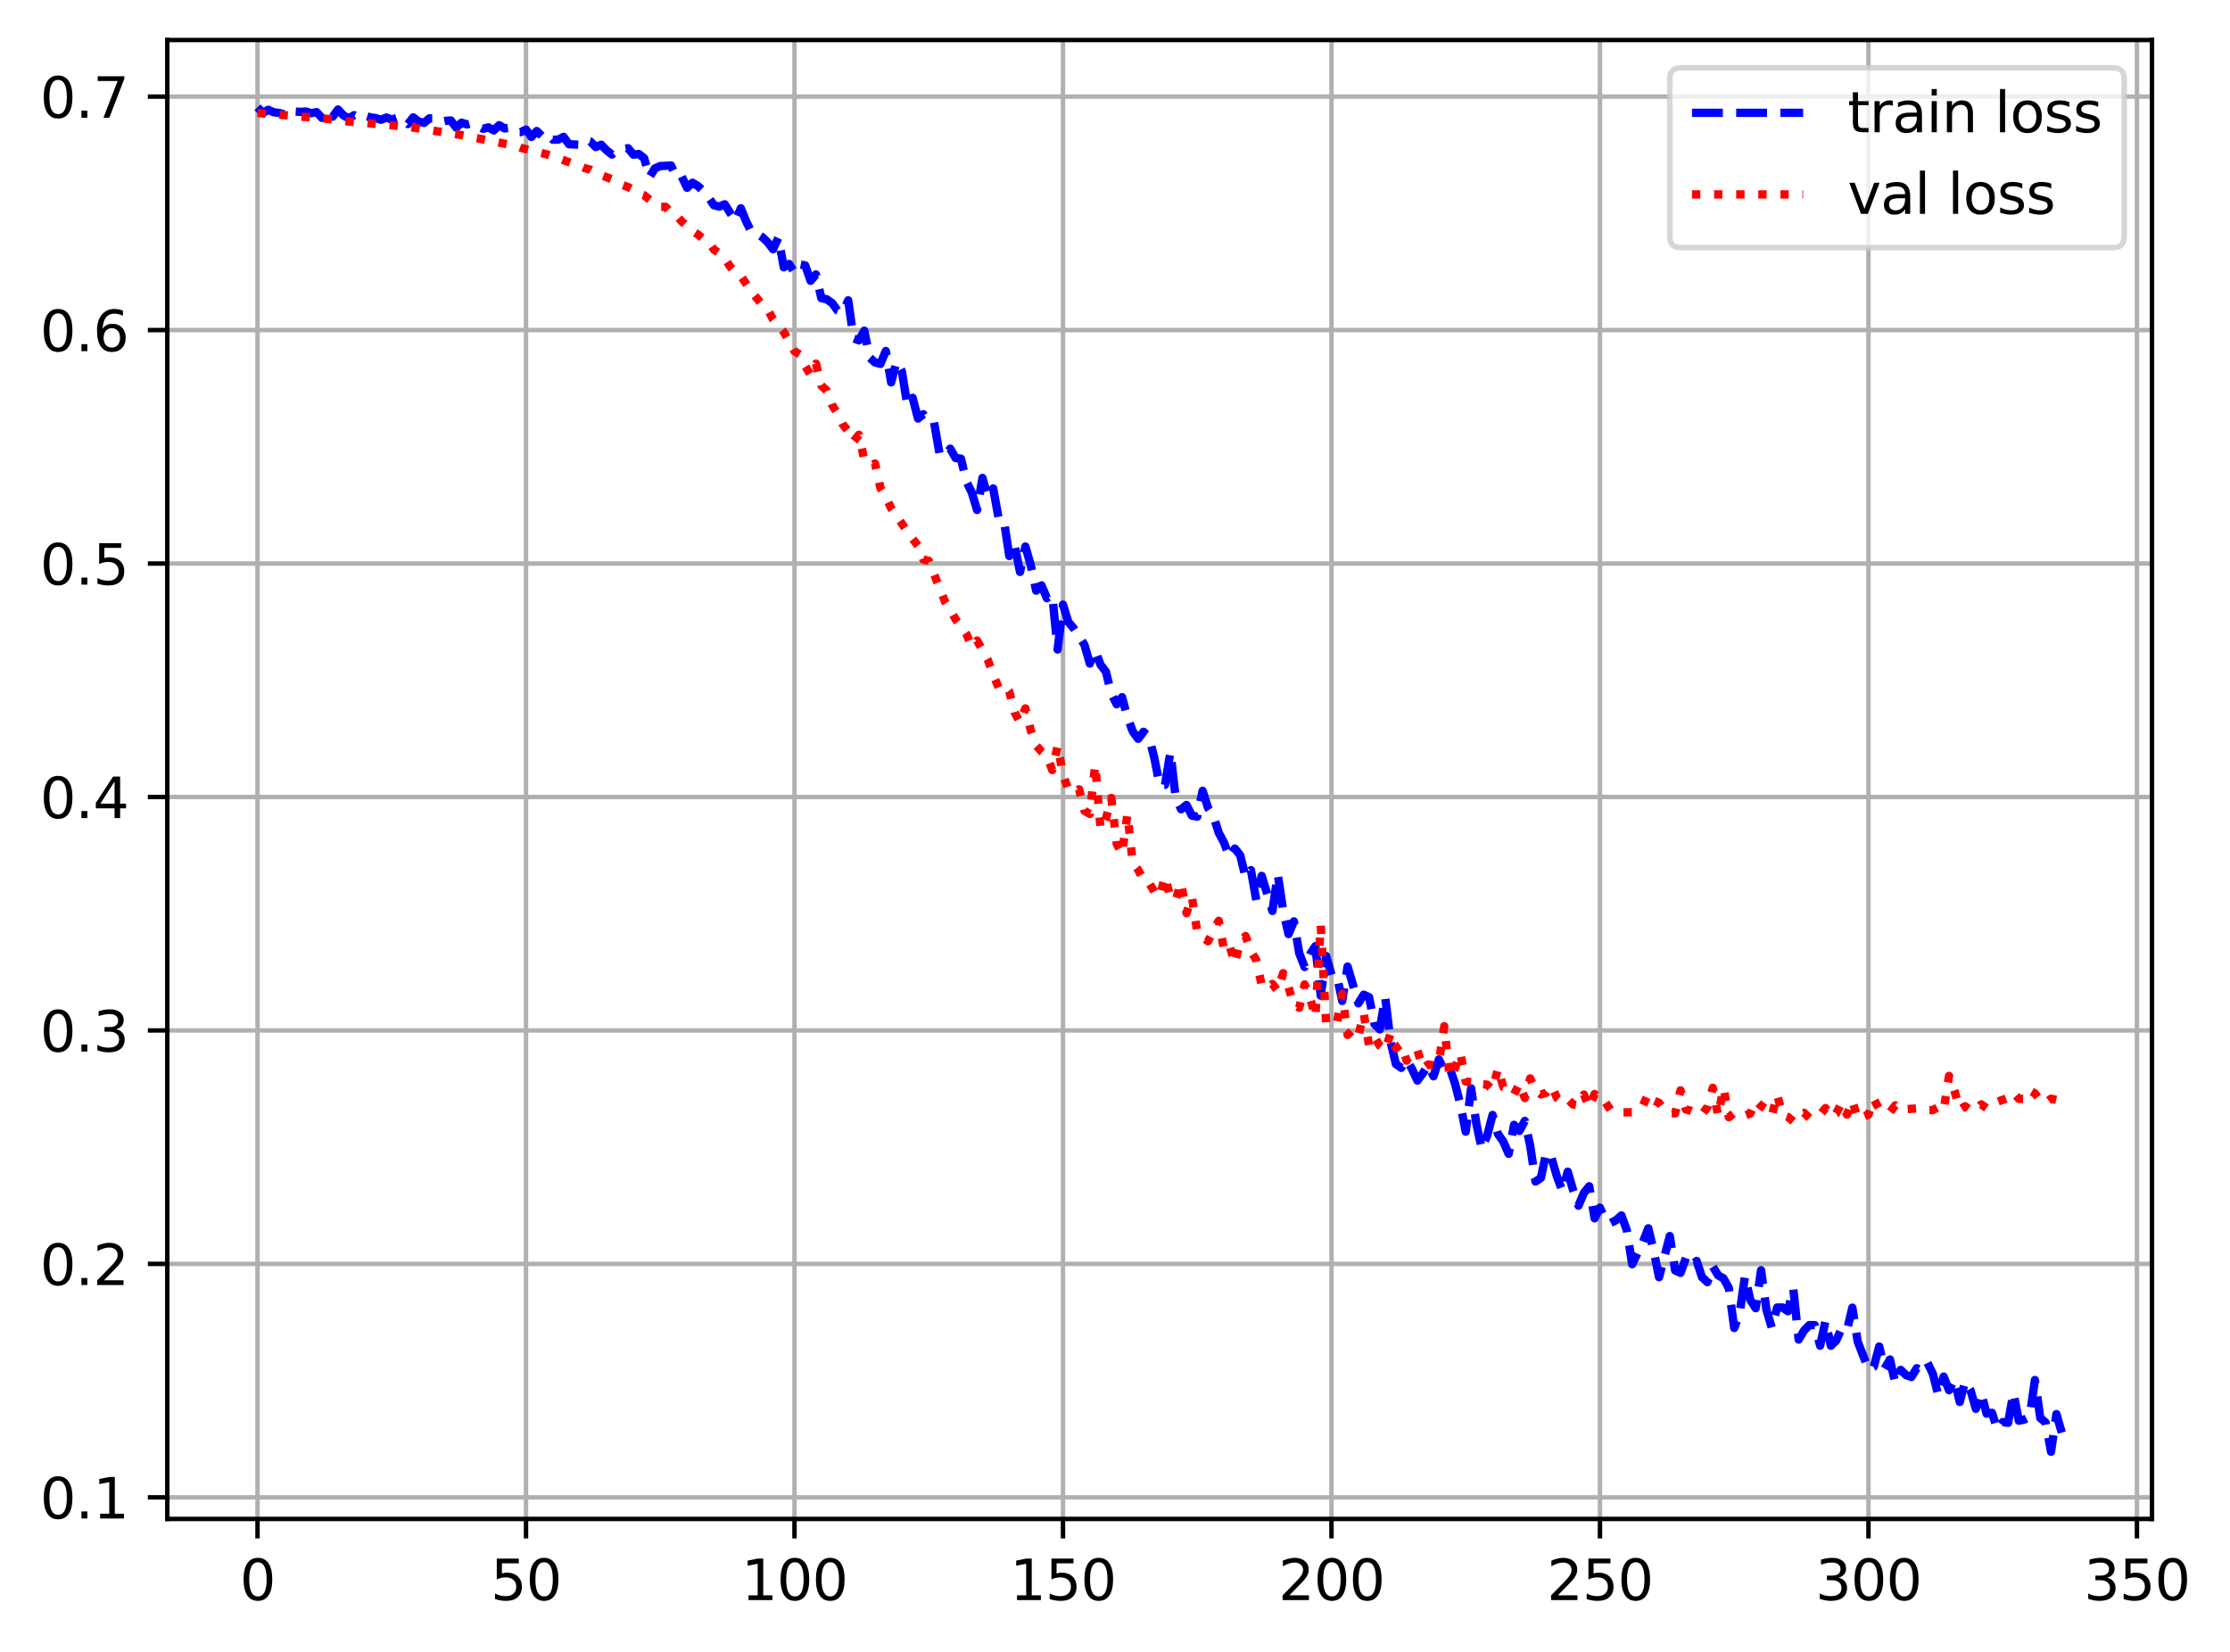 <?xml version="1.0" encoding="utf-8" standalone="no"?>
<!DOCTYPE svg PUBLIC "-//W3C//DTD SVG 1.1//EN"
  "http://www.w3.org/Graphics/SVG/1.1/DTD/svg11.dtd">
<svg height="297.19pt" version="1.1" viewBox="0 0 401.261 297.19" width="401.261pt" xmlns="http://www.w3.org/2000/svg" xmlns:xlink="http://www.w3.org/1999/xlink">
 <defs>
  <style type="text/css">*{stroke-linecap:butt;stroke-linejoin:round;}</style>
 </defs>
 <g id="figure_1">
  <g id="patch_1">
   <path d="M 0 297.19 
L 401.261 297.19 
L 401.261 0 
L 0 0 
z
" style="fill:#ffffff;"/>
  </g>
  <g id="axes_1">
   <g id="patch_2">
    <path d="M 30.103 273.312 
L 387.223 273.312 
L 387.223 7.2 
L 30.103 7.2 
z
" style="fill:#ffffff;"/>
   </g>
   <g id="matplotlib.axis_1">
    <g id="xtick_1">
     <g id="line2d_1">
      <path clip-path="url(#p09d443b377)" d="M 46.336 273.312 
L 46.336 7.2 
" style="fill:none;stroke:#b0b0b0;stroke-linecap:square;stroke-width:0.8;"/>
     </g>
     <g id="line2d_2">
      <defs>
       <path d="M 0 0 
L 0 3.5 
" id="m91138e2926" style="stroke:#000000;stroke-width:0.8;"/>
      </defs>
      <g>
       <use style="stroke:#000000;stroke-width:0.8;" x="46.336" xlink:href="#m91138e2926" y="273.312"/>
      </g>
     </g>
     <g id="text_1">
      <!-- 0 -->
      <g transform="translate(43.155 287.91)scale(0.1 -0.1)">
       <defs>
        <path d="M 2034 4250 
Q 1547 4250 1301 3770 
Q 1056 3291 1056 2328 
Q 1056 1369 1301 889 
Q 1547 409 2034 409 
Q 2525 409 2770 889 
Q 3016 1369 3016 2328 
Q 3016 3291 2770 3770 
Q 2525 4250 2034 4250 
z
M 2034 4750 
Q 2819 4750 3233 4129 
Q 3647 3509 3647 2328 
Q 3647 1150 3233 529 
Q 2819 -91 2034 -91 
Q 1250 -91 836 529 
Q 422 1150 422 2328 
Q 422 3509 836 4129 
Q 1250 4750 2034 4750 
z
" id="DejaVuSans-30" transform="scale(0.016)"/>
       </defs>
       <use xlink:href="#DejaVuSans-30"/>
      </g>
     </g>
    </g>
    <g id="xtick_2">
     <g id="line2d_3">
      <path clip-path="url(#p09d443b377)" d="M 94.648 273.312 
L 94.648 7.2 
" style="fill:none;stroke:#b0b0b0;stroke-linecap:square;stroke-width:0.8;"/>
     </g>
     <g id="line2d_4">
      <g>
       <use style="stroke:#000000;stroke-width:0.8;" x="94.648" xlink:href="#m91138e2926" y="273.312"/>
      </g>
     </g>
     <g id="text_2">
      <!-- 50 -->
      <g transform="translate(88.285 287.91)scale(0.1 -0.1)">
       <defs>
        <path d="M 691 4666 
L 3169 4666 
L 3169 4134 
L 1269 4134 
L 1269 2991 
Q 1406 3038 1543 3061 
Q 1681 3084 1819 3084 
Q 2600 3084 3056 2656 
Q 3513 2228 3513 1497 
Q 3513 744 3044 326 
Q 2575 -91 1722 -91 
Q 1428 -91 1123 -41 
Q 819 9 494 109 
L 494 744 
Q 775 591 1075 516 
Q 1375 441 1709 441 
Q 2250 441 2565 725 
Q 2881 1009 2881 1497 
Q 2881 1984 2565 2268 
Q 2250 2553 1709 2553 
Q 1456 2553 1204 2497 
Q 953 2441 691 2322 
L 691 4666 
z
" id="DejaVuSans-35" transform="scale(0.016)"/>
       </defs>
       <use xlink:href="#DejaVuSans-35"/>
       <use x="63.623" xlink:href="#DejaVuSans-30"/>
      </g>
     </g>
    </g>
    <g id="xtick_3">
     <g id="line2d_5">
      <path clip-path="url(#p09d443b377)" d="M 142.959 273.312 
L 142.959 7.2 
" style="fill:none;stroke:#b0b0b0;stroke-linecap:square;stroke-width:0.8;"/>
     </g>
     <g id="line2d_6">
      <g>
       <use style="stroke:#000000;stroke-width:0.8;" x="142.959" xlink:href="#m91138e2926" y="273.312"/>
      </g>
     </g>
     <g id="text_3">
      <!-- 100 -->
      <g transform="translate(133.415 287.91)scale(0.1 -0.1)">
       <defs>
        <path d="M 794 531 
L 1825 531 
L 1825 4091 
L 703 3866 
L 703 4441 
L 1819 4666 
L 2450 4666 
L 2450 531 
L 3481 531 
L 3481 0 
L 794 0 
L 794 531 
z
" id="DejaVuSans-31" transform="scale(0.016)"/>
       </defs>
       <use xlink:href="#DejaVuSans-31"/>
       <use x="63.623" xlink:href="#DejaVuSans-30"/>
       <use x="127.246" xlink:href="#DejaVuSans-30"/>
      </g>
     </g>
    </g>
    <g id="xtick_4">
     <g id="line2d_7">
      <path clip-path="url(#p09d443b377)" d="M 191.271 273.312 
L 191.271 7.2 
" style="fill:none;stroke:#b0b0b0;stroke-linecap:square;stroke-width:0.8;"/>
     </g>
     <g id="line2d_8">
      <g>
       <use style="stroke:#000000;stroke-width:0.8;" x="191.271" xlink:href="#m91138e2926" y="273.312"/>
      </g>
     </g>
     <g id="text_4">
      <!-- 150 -->
      <g transform="translate(181.727 287.91)scale(0.1 -0.1)">
       <use xlink:href="#DejaVuSans-31"/>
       <use x="63.623" xlink:href="#DejaVuSans-35"/>
       <use x="127.246" xlink:href="#DejaVuSans-30"/>
      </g>
     </g>
    </g>
    <g id="xtick_5">
     <g id="line2d_9">
      <path clip-path="url(#p09d443b377)" d="M 239.583 273.312 
L 239.583 7.2 
" style="fill:none;stroke:#b0b0b0;stroke-linecap:square;stroke-width:0.8;"/>
     </g>
     <g id="line2d_10">
      <g>
       <use style="stroke:#000000;stroke-width:0.8;" x="239.583" xlink:href="#m91138e2926" y="273.312"/>
      </g>
     </g>
     <g id="text_5">
      <!-- 200 -->
      <g transform="translate(230.039 287.91)scale(0.1 -0.1)">
       <defs>
        <path d="M 1228 531 
L 3431 531 
L 3431 0 
L 469 0 
L 469 531 
Q 828 903 1448 1529 
Q 2069 2156 2228 2338 
Q 2531 2678 2651 2914 
Q 2772 3150 2772 3378 
Q 2772 3750 2511 3984 
Q 2250 4219 1831 4219 
Q 1534 4219 1204 4116 
Q 875 4013 500 3803 
L 500 4441 
Q 881 4594 1212 4672 
Q 1544 4750 1819 4750 
Q 2544 4750 2975 4387 
Q 3406 4025 3406 3419 
Q 3406 3131 3298 2873 
Q 3191 2616 2906 2266 
Q 2828 2175 2409 1742 
Q 1991 1309 1228 531 
z
" id="DejaVuSans-32" transform="scale(0.016)"/>
       </defs>
       <use xlink:href="#DejaVuSans-32"/>
       <use x="63.623" xlink:href="#DejaVuSans-30"/>
       <use x="127.246" xlink:href="#DejaVuSans-30"/>
      </g>
     </g>
    </g>
    <g id="xtick_6">
     <g id="line2d_11">
      <path clip-path="url(#p09d443b377)" d="M 287.894 273.312 
L 287.894 7.2 
" style="fill:none;stroke:#b0b0b0;stroke-linecap:square;stroke-width:0.8;"/>
     </g>
     <g id="line2d_12">
      <g>
       <use style="stroke:#000000;stroke-width:0.8;" x="287.894" xlink:href="#m91138e2926" y="273.312"/>
      </g>
     </g>
     <g id="text_6">
      <!-- 250 -->
      <g transform="translate(278.351 287.91)scale(0.1 -0.1)">
       <use xlink:href="#DejaVuSans-32"/>
       <use x="63.623" xlink:href="#DejaVuSans-35"/>
       <use x="127.246" xlink:href="#DejaVuSans-30"/>
      </g>
     </g>
    </g>
    <g id="xtick_7">
     <g id="line2d_13">
      <path clip-path="url(#p09d443b377)" d="M 336.206 273.312 
L 336.206 7.2 
" style="fill:none;stroke:#b0b0b0;stroke-linecap:square;stroke-width:0.8;"/>
     </g>
     <g id="line2d_14">
      <g>
       <use style="stroke:#000000;stroke-width:0.8;" x="336.206" xlink:href="#m91138e2926" y="273.312"/>
      </g>
     </g>
     <g id="text_7">
      <!-- 300 -->
      <g transform="translate(326.662 287.91)scale(0.1 -0.1)">
       <defs>
        <path d="M 2597 2516 
Q 3050 2419 3304 2112 
Q 3559 1806 3559 1356 
Q 3559 666 3084 287 
Q 2609 -91 1734 -91 
Q 1441 -91 1130 -33 
Q 819 25 488 141 
L 488 750 
Q 750 597 1062 519 
Q 1375 441 1716 441 
Q 2309 441 2620 675 
Q 2931 909 2931 1356 
Q 2931 1769 2642 2001 
Q 2353 2234 1838 2234 
L 1294 2234 
L 1294 2753 
L 1863 2753 
Q 2328 2753 2575 2939 
Q 2822 3125 2822 3475 
Q 2822 3834 2567 4026 
Q 2313 4219 1838 4219 
Q 1578 4219 1281 4162 
Q 984 4106 628 3988 
L 628 4550 
Q 988 4650 1302 4700 
Q 1616 4750 1894 4750 
Q 2613 4750 3031 4423 
Q 3450 4097 3450 3541 
Q 3450 3153 3228 2886 
Q 3006 2619 2597 2516 
z
" id="DejaVuSans-33" transform="scale(0.016)"/>
       </defs>
       <use xlink:href="#DejaVuSans-33"/>
       <use x="63.623" xlink:href="#DejaVuSans-30"/>
       <use x="127.246" xlink:href="#DejaVuSans-30"/>
      </g>
     </g>
    </g>
    <g id="xtick_8">
     <g id="line2d_15">
      <path clip-path="url(#p09d443b377)" d="M 384.518 273.312 
L 384.518 7.2 
" style="fill:none;stroke:#b0b0b0;stroke-linecap:square;stroke-width:0.8;"/>
     </g>
     <g id="line2d_16">
      <g>
       <use style="stroke:#000000;stroke-width:0.8;" x="384.518" xlink:href="#m91138e2926" y="273.312"/>
      </g>
     </g>
     <g id="text_8">
      <!-- 350 -->
      <g transform="translate(374.974 287.91)scale(0.1 -0.1)">
       <use xlink:href="#DejaVuSans-33"/>
       <use x="63.623" xlink:href="#DejaVuSans-35"/>
       <use x="127.246" xlink:href="#DejaVuSans-30"/>
      </g>
     </g>
    </g>
   </g>
   <g id="matplotlib.axis_2">
    <g id="ytick_1">
     <g id="line2d_17">
      <path clip-path="url(#p09d443b377)" d="M 30.103 269.429 
L 387.223 269.429 
" style="fill:none;stroke:#b0b0b0;stroke-linecap:square;stroke-width:0.8;"/>
     </g>
     <g id="line2d_18">
      <defs>
       <path d="M 0 0 
L -3.5 0 
" id="m917e67637e" style="stroke:#000000;stroke-width:0.8;"/>
      </defs>
      <g>
       <use style="stroke:#000000;stroke-width:0.8;" x="30.103" xlink:href="#m917e67637e" y="269.429"/>
      </g>
     </g>
     <g id="text_9">
      <!-- 0.1 -->
      <g transform="translate(7.2 273.228)scale(0.1 -0.1)">
       <defs>
        <path d="M 684 794 
L 1344 794 
L 1344 0 
L 684 0 
L 684 794 
z
" id="DejaVuSans-2e" transform="scale(0.016)"/>
       </defs>
       <use xlink:href="#DejaVuSans-30"/>
       <use x="63.623" xlink:href="#DejaVuSans-2e"/>
       <use x="95.41" xlink:href="#DejaVuSans-31"/>
      </g>
     </g>
    </g>
    <g id="ytick_2">
     <g id="line2d_19">
      <path clip-path="url(#p09d443b377)" d="M 30.103 227.421 
L 387.223 227.421 
" style="fill:none;stroke:#b0b0b0;stroke-linecap:square;stroke-width:0.8;"/>
     </g>
     <g id="line2d_20">
      <g>
       <use style="stroke:#000000;stroke-width:0.8;" x="30.103" xlink:href="#m917e67637e" y="227.421"/>
      </g>
     </g>
     <g id="text_10">
      <!-- 0.2 -->
      <g transform="translate(7.2 231.221)scale(0.1 -0.1)">
       <use xlink:href="#DejaVuSans-30"/>
       <use x="63.623" xlink:href="#DejaVuSans-2e"/>
       <use x="95.41" xlink:href="#DejaVuSans-32"/>
      </g>
     </g>
    </g>
    <g id="ytick_3">
     <g id="line2d_21">
      <path clip-path="url(#p09d443b377)" d="M 30.103 185.414 
L 387.223 185.414 
" style="fill:none;stroke:#b0b0b0;stroke-linecap:square;stroke-width:0.8;"/>
     </g>
     <g id="line2d_22">
      <g>
       <use style="stroke:#000000;stroke-width:0.8;" x="30.103" xlink:href="#m917e67637e" y="185.414"/>
      </g>
     </g>
     <g id="text_11">
      <!-- 0.3 -->
      <g transform="translate(7.2 189.213)scale(0.1 -0.1)">
       <use xlink:href="#DejaVuSans-30"/>
       <use x="63.623" xlink:href="#DejaVuSans-2e"/>
       <use x="95.41" xlink:href="#DejaVuSans-33"/>
      </g>
     </g>
    </g>
    <g id="ytick_4">
     <g id="line2d_23">
      <path clip-path="url(#p09d443b377)" d="M 30.103 143.407 
L 387.223 143.407 
" style="fill:none;stroke:#b0b0b0;stroke-linecap:square;stroke-width:0.8;"/>
     </g>
     <g id="line2d_24">
      <g>
       <use style="stroke:#000000;stroke-width:0.8;" x="30.103" xlink:href="#m917e67637e" y="143.407"/>
      </g>
     </g>
     <g id="text_12">
      <!-- 0.4 -->
      <g transform="translate(7.2 147.206)scale(0.1 -0.1)">
       <defs>
        <path d="M 2419 4116 
L 825 1625 
L 2419 1625 
L 2419 4116 
z
M 2253 4666 
L 3047 4666 
L 3047 1625 
L 3713 1625 
L 3713 1100 
L 3047 1100 
L 3047 0 
L 2419 0 
L 2419 1100 
L 313 1100 
L 313 1709 
L 2253 4666 
z
" id="DejaVuSans-34" transform="scale(0.016)"/>
       </defs>
       <use xlink:href="#DejaVuSans-30"/>
       <use x="63.623" xlink:href="#DejaVuSans-2e"/>
       <use x="95.41" xlink:href="#DejaVuSans-34"/>
      </g>
     </g>
    </g>
    <g id="ytick_5">
     <g id="line2d_25">
      <path clip-path="url(#p09d443b377)" d="M 30.103 101.4 
L 387.223 101.4 
" style="fill:none;stroke:#b0b0b0;stroke-linecap:square;stroke-width:0.8;"/>
     </g>
     <g id="line2d_26">
      <g>
       <use style="stroke:#000000;stroke-width:0.8;" x="30.103" xlink:href="#m917e67637e" y="101.4"/>
      </g>
     </g>
     <g id="text_13">
      <!-- 0.5 -->
      <g transform="translate(7.2 105.199)scale(0.1 -0.1)">
       <use xlink:href="#DejaVuSans-30"/>
       <use x="63.623" xlink:href="#DejaVuSans-2e"/>
       <use x="95.41" xlink:href="#DejaVuSans-35"/>
      </g>
     </g>
    </g>
    <g id="ytick_6">
     <g id="line2d_27">
      <path clip-path="url(#p09d443b377)" d="M 30.103 59.392 
L 387.223 59.392 
" style="fill:none;stroke:#b0b0b0;stroke-linecap:square;stroke-width:0.8;"/>
     </g>
     <g id="line2d_28">
      <g>
       <use style="stroke:#000000;stroke-width:0.8;" x="30.103" xlink:href="#m917e67637e" y="59.392"/>
      </g>
     </g>
     <g id="text_14">
      <!-- 0.6 -->
      <g transform="translate(7.2 63.192)scale(0.1 -0.1)">
       <defs>
        <path d="M 2113 2584 
Q 1688 2584 1439 2293 
Q 1191 2003 1191 1497 
Q 1191 994 1439 701 
Q 1688 409 2113 409 
Q 2538 409 2786 701 
Q 3034 994 3034 1497 
Q 3034 2003 2786 2293 
Q 2538 2584 2113 2584 
z
M 3366 4563 
L 3366 3988 
Q 3128 4100 2886 4159 
Q 2644 4219 2406 4219 
Q 1781 4219 1451 3797 
Q 1122 3375 1075 2522 
Q 1259 2794 1537 2939 
Q 1816 3084 2150 3084 
Q 2853 3084 3261 2657 
Q 3669 2231 3669 1497 
Q 3669 778 3244 343 
Q 2819 -91 2113 -91 
Q 1303 -91 875 529 
Q 447 1150 447 2328 
Q 447 3434 972 4092 
Q 1497 4750 2381 4750 
Q 2619 4750 2861 4703 
Q 3103 4656 3366 4563 
z
" id="DejaVuSans-36" transform="scale(0.016)"/>
       </defs>
       <use xlink:href="#DejaVuSans-30"/>
       <use x="63.623" xlink:href="#DejaVuSans-2e"/>
       <use x="95.41" xlink:href="#DejaVuSans-36"/>
      </g>
     </g>
    </g>
    <g id="ytick_7">
     <g id="line2d_29">
      <path clip-path="url(#p09d443b377)" d="M 30.103 17.385 
L 387.223 17.385 
" style="fill:none;stroke:#b0b0b0;stroke-linecap:square;stroke-width:0.8;"/>
     </g>
     <g id="line2d_30">
      <g>
       <use style="stroke:#000000;stroke-width:0.8;" x="30.103" xlink:href="#m917e67637e" y="17.385"/>
      </g>
     </g>
     <g id="text_15">
      <!-- 0.7 -->
      <g transform="translate(7.2 21.184)scale(0.1 -0.1)">
       <defs>
        <path d="M 525 4666 
L 3525 4666 
L 3525 4397 
L 1831 0 
L 1172 0 
L 2766 4134 
L 525 4134 
L 525 4666 
z
" id="DejaVuSans-37" transform="scale(0.016)"/>
       </defs>
       <use xlink:href="#DejaVuSans-30"/>
       <use x="63.623" xlink:href="#DejaVuSans-2e"/>
       <use x="95.41" xlink:href="#DejaVuSans-37"/>
      </g>
     </g>
    </g>
   </g>
   <g id="line2d_31">
    <path clip-path="url(#p09d443b377)" d="M 46.336 19.296 
L 47.302 20.345 
L 48.268 19.751 
L 49.235 20.197 
L 50.201 20.321 
L 51.167 20.573 
L 52.133 19.802 
L 53.099 20.07 
L 54.066 20.135 
L 55.032 20.058 
L 55.998 20.371 
L 56.964 20.174 
L 57.931 21.21 
L 58.897 20.051 
L 59.863 20.993 
L 60.829 19.707 
L 61.796 20.761 
L 62.762 21.287 
L 63.728 20.721 
L 64.694 21.198 
L 65.661 20.816 
L 66.627 21.112 
L 67.593 21.246 
L 68.559 21.551 
L 69.525 21.14 
L 70.492 21.519 
L 71.458 21.206 
L 72.424 21.508 
L 73.39 22.324 
L 74.357 21.118 
L 75.323 21.857 
L 76.289 22.121 
L 77.255 21.301 
L 78.222 21.302 
L 79.188 21.934 
L 80.154 21.745 
L 81.12 21.68 
L 82.087 22.965 
L 83.053 22.073 
L 84.019 22.389 
L 84.985 22.149 
L 86.918 23.183 
L 87.884 22.915 
L 88.85 23.469 
L 89.816 22.52 
L 90.783 23.107 
L 91.749 22.978 
L 92.715 23.762 
L 93.681 23.781 
L 94.648 23.317 
L 95.614 24.638 
L 96.58 23.576 
L 97.546 24.51 
L 98.512 24.102 
L 99.479 25.137 
L 100.445 25.127 
L 101.411 24.619 
L 102.377 25.95 
L 104.31 26.043 
L 105.276 25.214 
L 106.242 25.481 
L 107.209 26.461 
L 108.175 26.038 
L 109.141 27.042 
L 110.107 27.806 
L 111.074 27.041 
L 113.006 26.668 
L 113.972 27.828 
L 114.938 27.702 
L 115.905 28.466 
L 116.871 31.872 
L 117.837 30.295 
L 118.803 29.884 
L 120.736 29.775 
L 121.702 31.942 
L 122.668 31.777 
L 123.635 33.788 
L 124.601 32.881 
L 125.567 33.461 
L 126.533 34.361 
L 127.499 35.541 
L 128.466 36.938 
L 129.432 37.173 
L 130.398 36.755 
L 132.331 39.796 
L 133.297 37.482 
L 134.263 39.839 
L 135.229 41.793 
L 136.196 42.05 
L 137.162 42.668 
L 138.128 43.595 
L 139.094 44.845 
L 140.061 42.759 
L 141.027 48.092 
L 141.993 47.503 
L 142.959 49.038 
L 143.925 47.569 
L 144.892 47.766 
L 145.858 50.522 
L 146.824 49.384 
L 147.79 53.653 
L 148.757 53.852 
L 149.723 54.527 
L 150.689 55.855 
L 151.655 56.215 
L 152.622 54.037 
L 153.588 60.891 
L 154.554 61.243 
L 155.52 59.5 
L 156.487 64.361 
L 157.453 65.22 
L 158.419 65.478 
L 159.385 63.156 
L 160.351 68.8 
L 161.318 65.09 
L 162.284 66.807 
L 163.25 72.89 
L 164.216 71.577 
L 165.183 75.308 
L 166.149 74.533 
L 167.115 75.885 
L 168.081 76.028 
L 169.048 81.608 
L 170.014 82.084 
L 170.98 80.726 
L 171.946 82.409 
L 172.912 82.527 
L 173.879 86.619 
L 174.845 88.585 
L 175.811 91.757 
L 176.777 85.998 
L 177.744 89.38 
L 178.71 87.891 
L 179.676 93.182 
L 180.642 93.654 
L 181.609 100.042 
L 182.575 98.127 
L 183.541 102.906 
L 184.507 98.335 
L 185.474 101.71 
L 186.44 106.275 
L 187.406 105.335 
L 188.372 107.633 
L 189.338 107.04 
L 190.305 116.874 
L 191.271 108.797 
L 192.237 111.916 
L 193.203 113.062 
L 195.136 116.028 
L 196.102 119.396 
L 197.068 117.048 
L 198.035 119.617 
L 199.001 120.873 
L 199.967 124.849 
L 200.933 126.717 
L 201.899 125.444 
L 202.866 129.04 
L 203.832 131.624 
L 204.798 132.942 
L 205.764 131.672 
L 206.731 132.581 
L 207.697 136.338 
L 208.663 141.249 
L 209.629 141.23 
L 210.596 135.338 
L 211.562 143.615 
L 212.528 145.621 
L 213.494 144.844 
L 214.461 146.757 
L 215.427 146.942 
L 216.393 142.295 
L 217.359 145.329 
L 218.325 146.792 
L 219.292 149.833 
L 220.258 151.634 
L 221.224 154.223 
L 222.19 152.683 
L 223.157 153.875 
L 224.123 157.859 
L 225.089 156.567 
L 226.055 162 
L 227.022 157.601 
L 228.954 163.911 
L 229.92 157.324 
L 230.887 163.877 
L 231.853 168.075 
L 232.819 165.784 
L 233.785 171.533 
L 234.751 174 
L 235.718 171.727 
L 236.684 170.249 
L 237.65 179.158 
L 238.616 172.026 
L 239.583 175.404 
L 240.549 175.592 
L 241.515 180.106 
L 242.481 173.913 
L 244.414 180.531 
L 245.38 178.982 
L 246.346 179.429 
L 247.312 184.255 
L 248.279 185.216 
L 249.245 179.401 
L 250.211 187.448 
L 251.177 191.467 
L 252.144 192.144 
L 253.11 190.692 
L 254.076 192.365 
L 255.042 194.435 
L 256.009 193.157 
L 256.975 191.622 
L 257.941 193.665 
L 258.907 190.625 
L 259.874 192.615 
L 260.84 192.1 
L 261.806 194.958 
L 262.772 198.725 
L 263.738 203.622 
L 264.705 195.815 
L 265.671 202.314 
L 266.637 206.739 
L 267.603 204.322 
L 268.57 200.622 
L 269.536 204.042 
L 270.502 205.411 
L 271.468 207.614 
L 272.435 202.395 
L 273.401 203.494 
L 274.367 201.691 
L 275.333 206.126 
L 276.299 212.608 
L 277.266 211.943 
L 278.232 207.358 
L 279.198 208.424 
L 280.164 211.731 
L 281.131 214.308 
L 282.097 210.825 
L 283.063 214.151 
L 284.029 216.944 
L 284.996 214.658 
L 285.962 213.446 
L 286.928 219.224 
L 287.894 217.304 
L 288.861 219.535 
L 289.827 220.049 
L 290.793 219.547 
L 291.759 218.701 
L 292.725 221.362 
L 293.692 227.477 
L 295.624 223.477 
L 296.59 221.011 
L 297.557 225.044 
L 298.523 229.822 
L 300.455 222.411 
L 301.422 228.597 
L 302.388 229.035 
L 303.354 226.373 
L 304.32 227.698 
L 305.287 226.887 
L 306.253 229.8 
L 307.219 230.701 
L 308.185 227.872 
L 309.151 229.477 
L 310.118 230.023 
L 311.084 231.773 
L 312.05 238.955 
L 313.016 236.358 
L 313.983 229.625 
L 314.949 233.918 
L 315.915 235.391 
L 316.881 228.551 
L 317.848 235.684 
L 318.814 238.918 
L 319.78 235.269 
L 320.746 235.269 
L 321.712 235.938 
L 322.679 231.872 
L 323.645 241.039 
L 324.611 239.421 
L 325.577 238.429 
L 326.544 238.44 
L 327.51 242.142 
L 328.476 237.671 
L 329.442 242.154 
L 330.409 241.2 
L 331.375 239.035 
L 332.341 239.36 
L 333.307 235.296 
L 334.274 241.428 
L 336.206 246.372 
L 337.172 245.918 
L 338.138 242.287 
L 339.105 246.276 
L 340.071 244.617 
L 341.037 248.896 
L 342.003 246.492 
L 342.97 247.433 
L 343.936 247.77 
L 344.902 246.187 
L 345.868 246.631 
L 346.835 245.22 
L 347.801 247.229 
L 348.767 251.028 
L 349.733 247.698 
L 350.699 250.146 
L 351.666 248.273 
L 352.632 252.262 
L 353.598 248.584 
L 354.564 250.132 
L 355.531 253.5 
L 356.497 250.648 
L 357.463 254.372 
L 358.429 254.212 
L 359.396 257.229 
L 360.362 255.888 
L 361.328 256.014 
L 362.294 250.615 
L 363.261 255.639 
L 364.227 255.441 
L 365.193 254.974 
L 366.159 248.311 
L 367.125 255.139 
L 368.092 255.966 
L 369.058 261.216 
L 370.024 254.447 
L 370.99 257.78 
L 370.99 257.78 
" style="fill:none;stroke:#0000ff;stroke-dasharray:5.55,2.4;stroke-dashoffset:0;stroke-width:1.5;"/>
   </g>
   <g id="line2d_32">
    <path clip-path="url(#p09d443b377)" d="M 46.336 20.316 
L 58.897 21.385 
L 62.762 21.87 
L 73.39 22.808 
L 83.053 24.301 
L 92.715 26.238 
L 93.681 26.598 
L 98.512 27.808 
L 104.31 29.854 
L 105.276 30.268 
L 106.242 30.531 
L 107.209 31.127 
L 111.074 32.643 
L 112.04 33.298 
L 113.006 33.656 
L 113.972 34.15 
L 114.938 34.808 
L 115.905 35.142 
L 117.837 36.665 
L 118.803 37.223 
L 119.77 37.216 
L 120.736 38.325 
L 121.702 38.755 
L 122.668 39.838 
L 124.601 41.555 
L 125.567 42.178 
L 126.533 43.003 
L 127.499 43.501 
L 128.466 44.932 
L 129.432 45.555 
L 130.398 46.432 
L 131.364 47.957 
L 132.331 49.102 
L 133.297 49.645 
L 135.229 52.47 
L 137.162 54.873 
L 138.128 55.667 
L 139.094 57.456 
L 141.027 59.722 
L 142.959 63.207 
L 143.925 63.776 
L 144.892 65.862 
L 145.858 67.454 
L 146.824 65.434 
L 147.79 69.379 
L 148.757 70.28 
L 149.723 72.877 
L 150.689 74.397 
L 151.655 76.377 
L 152.622 77.587 
L 153.588 79.432 
L 154.554 78.224 
L 155.52 82.787 
L 156.487 83.683 
L 157.453 83.405 
L 158.419 87.794 
L 159.385 89.4 
L 160.351 91.459 
L 164.216 96.964 
L 165.183 98.183 
L 166.149 100.691 
L 167.115 100.902 
L 170.014 108.185 
L 170.98 109.678 
L 171.946 111.44 
L 172.912 112.645 
L 173.879 114.048 
L 174.845 116.342 
L 175.811 115.249 
L 177.744 118.725 
L 178.71 121.404 
L 179.676 123.696 
L 180.642 123.232 
L 181.609 124.426 
L 182.575 128.209 
L 183.541 129.995 
L 184.507 127.458 
L 185.474 131.428 
L 186.44 134.123 
L 187.406 135.223 
L 188.372 135.991 
L 189.338 138.564 
L 190.305 134.192 
L 191.271 139.289 
L 192.237 142.127 
L 193.203 142.571 
L 194.17 142.023 
L 195.136 145.896 
L 196.102 146.464 
L 197.068 137.586 
L 198.035 149.201 
L 199.001 147.279 
L 199.967 143.577 
L 200.933 151.828 
L 201.899 153.682 
L 202.866 146.464 
L 203.832 155.334 
L 204.798 156.52 
L 205.764 158.361 
L 206.731 158.775 
L 207.697 160.448 
L 208.663 161.311 
L 209.629 157.726 
L 210.596 161.461 
L 211.562 161.961 
L 212.528 158.803 
L 213.494 164.301 
L 214.461 161.38 
L 215.427 167.672 
L 216.393 168.626 
L 217.359 169.365 
L 219.292 165.677 
L 220.258 170.958 
L 221.224 170.077 
L 222.19 173.368 
L 223.157 169.461 
L 224.123 168.428 
L 225.089 171.161 
L 226.055 172.756 
L 227.022 177.272 
L 227.988 177.84 
L 228.954 177.05 
L 229.92 178.299 
L 230.887 175.101 
L 231.853 177.614 
L 232.819 180.968 
L 233.785 181.331 
L 234.751 177.133 
L 235.718 179.514 
L 236.684 183.039 
L 237.65 166.396 
L 238.616 184.103 
L 240.549 184.12 
L 241.515 178.819 
L 242.481 186.217 
L 243.448 185.275 
L 244.414 186.439 
L 245.38 182.317 
L 246.346 188.132 
L 247.312 186.618 
L 248.279 188.181 
L 249.245 188.994 
L 250.211 185.95 
L 251.177 188.574 
L 252.144 187.895 
L 253.11 190.851 
L 254.076 189.17 
L 255.042 188.912 
L 256.009 192.261 
L 256.975 191.544 
L 257.941 191.69 
L 258.907 191.164 
L 259.874 184.647 
L 260.84 193.764 
L 261.806 192.24 
L 262.772 189.47 
L 263.738 194.602 
L 264.705 194.718 
L 265.671 195.422 
L 266.637 195.076 
L 267.603 195.167 
L 268.57 196.073 
L 269.536 192.272 
L 270.502 195.598 
L 271.468 195.855 
L 272.435 196.926 
L 273.401 194.961 
L 274.367 197.582 
L 275.333 194.042 
L 276.299 196.226 
L 277.266 196.926 
L 278.232 196.635 
L 279.198 195.419 
L 280.164 197.576 
L 281.131 198.366 
L 282.097 197.774 
L 283.063 198.731 
L 284.029 198.875 
L 284.996 196.943 
L 285.962 199.23 
L 286.928 196.854 
L 287.894 198.195 
L 288.861 198.316 
L 289.827 199.794 
L 290.793 199.88 
L 291.759 200.162 
L 293.692 200.131 
L 294.658 199.41 
L 295.624 198.94 
L 296.59 196.786 
L 297.557 198.023 
L 298.523 198.436 
L 299.489 199.765 
L 300.455 200.267 
L 301.422 200.332 
L 302.388 196.192 
L 303.354 199.625 
L 304.32 199.881 
L 305.287 200.331 
L 306.253 200.546 
L 307.219 199.219 
L 308.185 195.732 
L 309.151 200.747 
L 310.118 195.756 
L 311.084 201.024 
L 312.05 200.244 
L 313.016 200.285 
L 313.983 200.729 
L 314.949 200.356 
L 315.915 198.05 
L 316.881 198.962 
L 317.848 199.603 
L 318.814 200.81 
L 319.78 196.95 
L 320.746 200.617 
L 321.712 200.971 
L 322.679 201.781 
L 323.645 200.507 
L 324.611 200.226 
L 325.577 201.191 
L 327.51 200.559 
L 328.476 199.384 
L 329.442 200.92 
L 330.409 200.327 
L 331.375 198.438 
L 332.341 200.545 
L 333.307 198.061 
L 334.274 201.339 
L 336.206 200.559 
L 337.172 197.756 
L 338.138 199.569 
L 339.105 200.156 
L 340.071 200.118 
L 341.037 198.886 
L 342.003 199.651 
L 345.868 199.372 
L 346.835 199.766 
L 347.801 199.732 
L 348.767 199.226 
L 349.733 199.804 
L 350.699 193.594 
L 351.666 196.212 
L 352.632 199.651 
L 353.598 199.046 
L 354.564 199.807 
L 355.531 199.682 
L 356.497 198.713 
L 357.463 199.389 
L 358.429 199.051 
L 359.396 198.249 
L 361.328 197.538 
L 362.294 196.601 
L 363.261 197.716 
L 364.227 197.738 
L 365.193 196.189 
L 366.159 196.737 
L 367.125 198.029 
L 368.092 198.422 
L 369.058 197.696 
L 370.024 197.909 
L 370.99 197.635 
L 370.99 197.635 
" style="fill:none;stroke:#ff0000;stroke-dasharray:1.5,2.475;stroke-dashoffset:0;stroke-width:1.5;"/>
   </g>
   <g id="patch_3">
    <path d="M 30.103 273.312 
L 30.103 7.2 
" style="fill:none;stroke:#000000;stroke-linecap:square;stroke-linejoin:miter;stroke-width:0.8;"/>
   </g>
   <g id="patch_4">
    <path d="M 387.223 273.312 
L 387.223 7.2 
" style="fill:none;stroke:#000000;stroke-linecap:square;stroke-linejoin:miter;stroke-width:0.8;"/>
   </g>
   <g id="patch_5">
    <path d="M 30.103 273.312 
L 387.223 273.312 
" style="fill:none;stroke:#000000;stroke-linecap:square;stroke-linejoin:miter;stroke-width:0.8;"/>
   </g>
   <g id="patch_6">
    <path d="M 30.103 7.2 
L 387.223 7.2 
" style="fill:none;stroke:#000000;stroke-linecap:square;stroke-linejoin:miter;stroke-width:0.8;"/>
   </g>
   <g id="legend_1">
    <g id="patch_7">
     <path d="M 302.454 44.556 
L 380.223 44.556 
Q 382.223 44.556 382.223 42.556 
L 382.223 14.2 
Q 382.223 12.2 380.223 12.2 
L 302.454 12.2 
Q 300.454 12.2 300.454 14.2 
L 300.454 42.556 
Q 300.454 44.556 302.454 44.556 
z
" style="fill:#ffffff;opacity:0.8;stroke:#cccccc;stroke-linejoin:miter;"/>
    </g>
    <g id="line2d_33">
     <path d="M 304.454 20.298 
L 324.454 20.298 
" style="fill:none;stroke:#0000ff;stroke-dasharray:5.55,2.4;stroke-dashoffset:0;stroke-width:1.5;"/>
    </g>
    <g id="line2d_34"/>
    <g id="text_16">
     <!-- train loss -->
     <g transform="translate(332.454 23.798)scale(0.1 -0.1)">
      <defs>
       <path d="M 1172 4494 
L 1172 3500 
L 2356 3500 
L 2356 3053 
L 1172 3053 
L 1172 1153 
Q 1172 725 1289 603 
Q 1406 481 1766 481 
L 2356 481 
L 2356 0 
L 1766 0 
Q 1100 0 847 248 
Q 594 497 594 1153 
L 594 3053 
L 172 3053 
L 172 3500 
L 594 3500 
L 594 4494 
L 1172 4494 
z
" id="DejaVuSans-74" transform="scale(0.016)"/>
       <path d="M 2631 2963 
Q 2534 3019 2420 3045 
Q 2306 3072 2169 3072 
Q 1681 3072 1420 2755 
Q 1159 2438 1159 1844 
L 1159 0 
L 581 0 
L 581 3500 
L 1159 3500 
L 1159 2956 
Q 1341 3275 1631 3429 
Q 1922 3584 2338 3584 
Q 2397 3584 2469 3576 
Q 2541 3569 2628 3553 
L 2631 2963 
z
" id="DejaVuSans-72" transform="scale(0.016)"/>
       <path d="M 2194 1759 
Q 1497 1759 1228 1600 
Q 959 1441 959 1056 
Q 959 750 1161 570 
Q 1363 391 1709 391 
Q 2188 391 2477 730 
Q 2766 1069 2766 1631 
L 2766 1759 
L 2194 1759 
z
M 3341 1997 
L 3341 0 
L 2766 0 
L 2766 531 
Q 2569 213 2275 61 
Q 1981 -91 1556 -91 
Q 1019 -91 701 211 
Q 384 513 384 1019 
Q 384 1609 779 1909 
Q 1175 2209 1959 2209 
L 2766 2209 
L 2766 2266 
Q 2766 2663 2505 2880 
Q 2244 3097 1772 3097 
Q 1472 3097 1187 3025 
Q 903 2953 641 2809 
L 641 3341 
Q 956 3463 1253 3523 
Q 1550 3584 1831 3584 
Q 2591 3584 2966 3190 
Q 3341 2797 3341 1997 
z
" id="DejaVuSans-61" transform="scale(0.016)"/>
       <path d="M 603 3500 
L 1178 3500 
L 1178 0 
L 603 0 
L 603 3500 
z
M 603 4863 
L 1178 4863 
L 1178 4134 
L 603 4134 
L 603 4863 
z
" id="DejaVuSans-69" transform="scale(0.016)"/>
       <path d="M 3513 2113 
L 3513 0 
L 2938 0 
L 2938 2094 
Q 2938 2591 2744 2837 
Q 2550 3084 2163 3084 
Q 1697 3084 1428 2787 
Q 1159 2491 1159 1978 
L 1159 0 
L 581 0 
L 581 3500 
L 1159 3500 
L 1159 2956 
Q 1366 3272 1645 3428 
Q 1925 3584 2291 3584 
Q 2894 3584 3203 3211 
Q 3513 2838 3513 2113 
z
" id="DejaVuSans-6e" transform="scale(0.016)"/>
       <path id="DejaVuSans-20" transform="scale(0.016)"/>
       <path d="M 603 4863 
L 1178 4863 
L 1178 0 
L 603 0 
L 603 4863 
z
" id="DejaVuSans-6c" transform="scale(0.016)"/>
       <path d="M 1959 3097 
Q 1497 3097 1228 2736 
Q 959 2375 959 1747 
Q 959 1119 1226 758 
Q 1494 397 1959 397 
Q 2419 397 2687 759 
Q 2956 1122 2956 1747 
Q 2956 2369 2687 2733 
Q 2419 3097 1959 3097 
z
M 1959 3584 
Q 2709 3584 3137 3096 
Q 3566 2609 3566 1747 
Q 3566 888 3137 398 
Q 2709 -91 1959 -91 
Q 1206 -91 779 398 
Q 353 888 353 1747 
Q 353 2609 779 3096 
Q 1206 3584 1959 3584 
z
" id="DejaVuSans-6f" transform="scale(0.016)"/>
       <path d="M 2834 3397 
L 2834 2853 
Q 2591 2978 2328 3040 
Q 2066 3103 1784 3103 
Q 1356 3103 1142 2972 
Q 928 2841 928 2578 
Q 928 2378 1081 2264 
Q 1234 2150 1697 2047 
L 1894 2003 
Q 2506 1872 2764 1633 
Q 3022 1394 3022 966 
Q 3022 478 2636 193 
Q 2250 -91 1575 -91 
Q 1294 -91 989 -36 
Q 684 19 347 128 
L 347 722 
Q 666 556 975 473 
Q 1284 391 1588 391 
Q 1994 391 2212 530 
Q 2431 669 2431 922 
Q 2431 1156 2273 1281 
Q 2116 1406 1581 1522 
L 1381 1569 
Q 847 1681 609 1914 
Q 372 2147 372 2553 
Q 372 3047 722 3315 
Q 1072 3584 1716 3584 
Q 2034 3584 2315 3537 
Q 2597 3491 2834 3397 
z
" id="DejaVuSans-73" transform="scale(0.016)"/>
      </defs>
      <use xlink:href="#DejaVuSans-74"/>
      <use x="39.209" xlink:href="#DejaVuSans-72"/>
      <use x="80.322" xlink:href="#DejaVuSans-61"/>
      <use x="141.602" xlink:href="#DejaVuSans-69"/>
      <use x="169.385" xlink:href="#DejaVuSans-6e"/>
      <use x="232.764" xlink:href="#DejaVuSans-20"/>
      <use x="264.551" xlink:href="#DejaVuSans-6c"/>
      <use x="292.334" xlink:href="#DejaVuSans-6f"/>
      <use x="353.516" xlink:href="#DejaVuSans-73"/>
      <use x="405.615" xlink:href="#DejaVuSans-73"/>
     </g>
    </g>
    <g id="line2d_35">
     <path d="M 304.454 34.977 
L 324.454 34.977 
" style="fill:none;stroke:#ff0000;stroke-dasharray:1.5,2.475;stroke-dashoffset:0;stroke-width:1.5;"/>
    </g>
    <g id="line2d_36"/>
    <g id="text_17">
     <!-- val loss -->
     <g transform="translate(332.454 38.477)scale(0.1 -0.1)">
      <defs>
       <path d="M 191 3500 
L 800 3500 
L 1894 563 
L 2988 3500 
L 3597 3500 
L 2284 0 
L 1503 0 
L 191 3500 
z
" id="DejaVuSans-76" transform="scale(0.016)"/>
      </defs>
      <use xlink:href="#DejaVuSans-76"/>
      <use x="59.18" xlink:href="#DejaVuSans-61"/>
      <use x="120.459" xlink:href="#DejaVuSans-6c"/>
      <use x="148.242" xlink:href="#DejaVuSans-20"/>
      <use x="180.029" xlink:href="#DejaVuSans-6c"/>
      <use x="207.812" xlink:href="#DejaVuSans-6f"/>
      <use x="268.994" xlink:href="#DejaVuSans-73"/>
      <use x="321.094" xlink:href="#DejaVuSans-73"/>
     </g>
    </g>
   </g>
  </g>
 </g>
 <defs>
  <clipPath id="p09d443b377">
   <rect height="266.112" width="357.12" x="30.103" y="7.2"/>
  </clipPath>
 </defs>
</svg>
